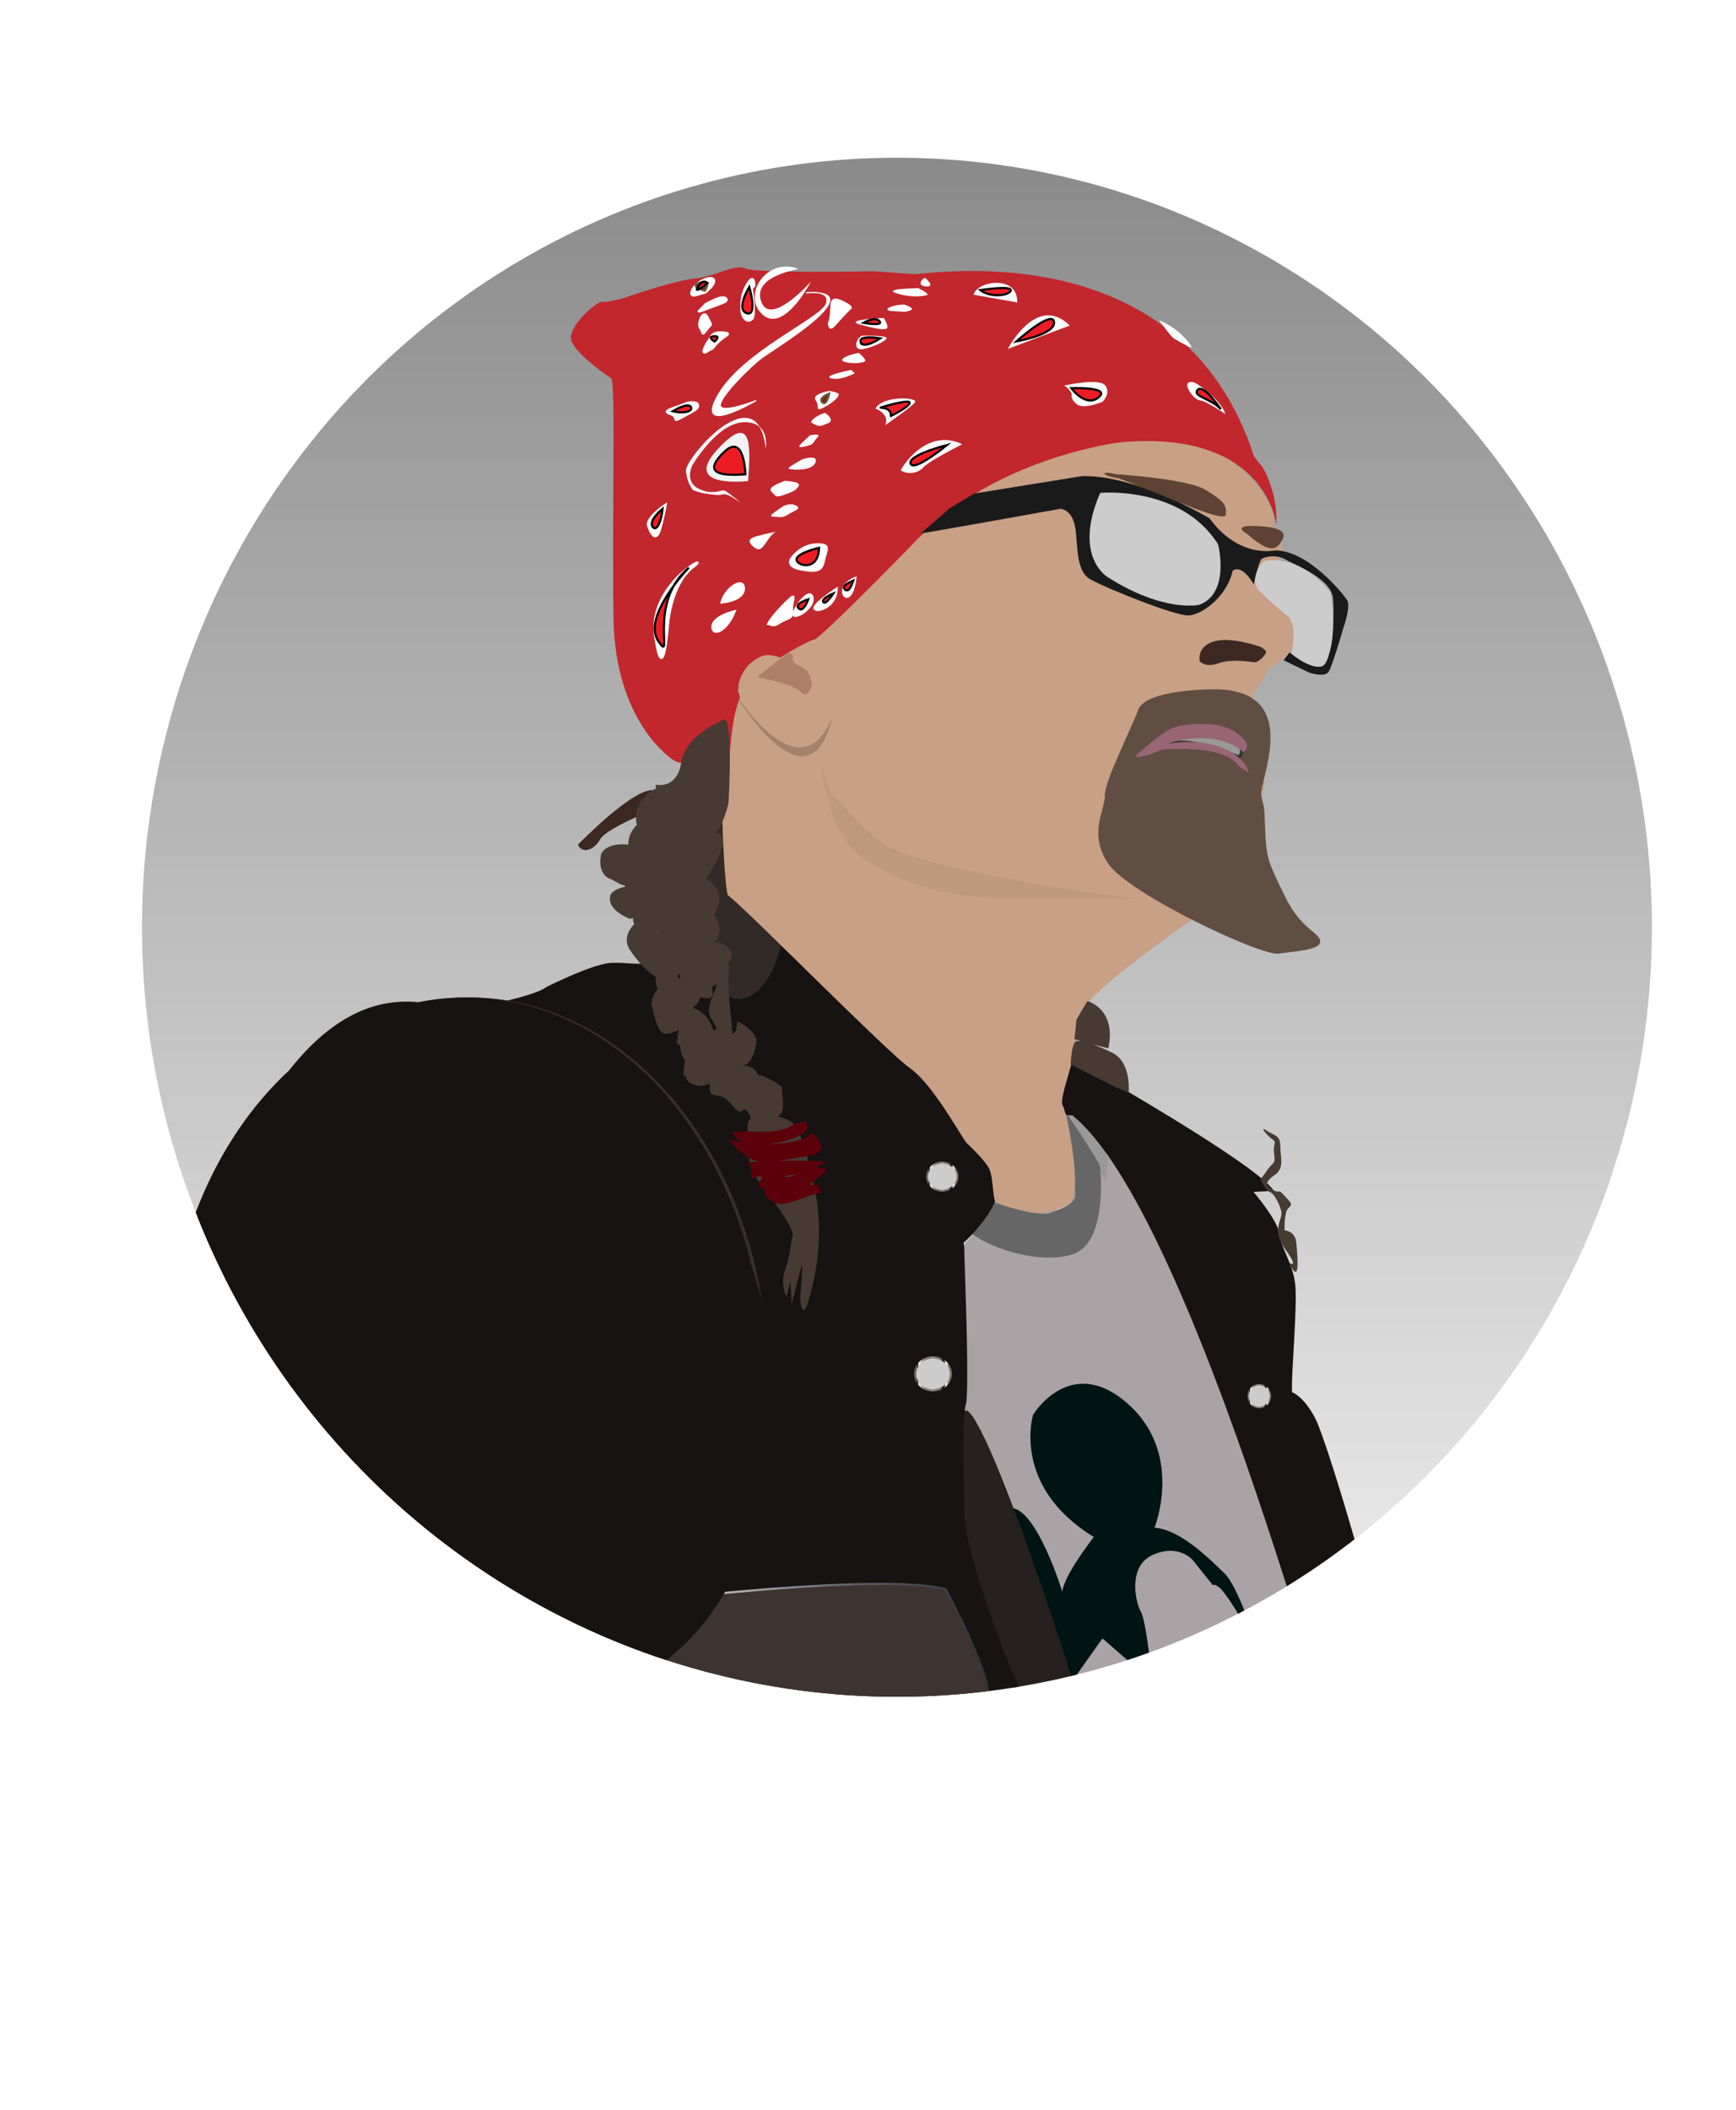 <svg xmlns="http://www.w3.org/2000/svg" xmlns:xlink="http://www.w3.org/1999/xlink" viewBox="0 0 1005.79 1222.23">
  <defs>
    <style>
      .a {
        fill: none;
      }

      .b {
        clip-path: url(#a);
      }

      .ad, .c {
        stroke: #000;
      }

      .ab, .ac, .ad, .ae, .ag, .ah, .ai, .aj, .ak, .al, .am, .c {
        stroke-miterlimit: 10;
      }

      .c {
        stroke-width: 0.93px;
        fill: url(#b);
      }

      .d {
        fill: #999;
      }

      .e {
        fill: #aaa3a6;
      }

      .f {
        fill: #666;
      }

      .g {
        fill: #001413;
      }

      .h {
        fill: #b2001d;
      }

      .i {
        fill: #000708;
      }

      .ab, .ac, .j {
        fill: #fff;
      }

      .k {
        fill: #26211e;
      }

      .l {
        fill: #171312;
      }

      .m {
        fill: #312a26;
      }

      .n {
        fill: #c8a085;
      }

      .o {
        fill: #3c2821;
      }

      .p {
        fill: #614e43;
      }

      .q {
        fill: #333;
      }

      .r {
        fill: #986675;
      }

      .s {
        fill: #c1272d;
      }

      .t {
        fill: #1a1a1a;
      }

      .ah, .ai, .aj, .ak, .al, .am, .u {
        fill: #ccc;
      }

      .v {
        fill: #bf997d;
      }

      .w {
        fill: #473a33;
      }

      .x {
        fill: #5c000a;
      }

      .y {
        fill: #362e2a;
      }

      .z {
        fill: #ad7f68;
      }

      .aa {
        fill: #a3826b;
      }

      .ab, .ac {
        stroke: #fff;
      }

      .ab {
        stroke-width: 0.62px;
      }

      .ac, .ad, .ae, .ag, .ah, .aj {
        stroke-width: 1.24px;
      }

      .ad {
        fill: #ed1c24;
      }

      .ae {
        fill: #662e0e;
        stroke: #70513e;
      }

      .af, .ag {
        fill: #3d3330;
      }

      .ag {
        stroke: url(#c);
      }

      .ah {
        stroke: url(#d);
      }

      .ai {
        stroke-width: 0.65px;
        stroke: url(#e);
      }

      .aj {
        stroke: url(#f);
      }

      .ak {
        stroke-width: 0.82px;
        stroke: url(#g);
      }

      .al {
        stroke-width: 1.06px;
        stroke: url(#h);
      }

      .am {
        stroke-width: 1.05px;
        stroke: url(#i);
      }

      .an {
        fill: #5e4233;
      }

      .ao {
        fill: #f2f2f2;
      }
    </style>
    <clipPath id="a">
      <ellipse class="a" cx="519.67" cy="537.12" rx="437.41" ry="445.75"/>
    </clipPath>
    <linearGradient id="b" x1="2094.33" y1="-1533" x2="3205.16" y2="-1533" gradientTransform="translate(-2146.85 2088.88)" gradientUnits="userSpaceOnUse">
      <stop offset="0" stop-color="#fff"/>
      <stop offset="1" stop-color="gray"/>
    </linearGradient>
    <linearGradient id="c" data-name="Carbon 01" x1="328.65" y1="972.81" x2="573.22" y2="972.81" gradientUnits="userSpaceOnUse">
      <stop offset="0" stop-color="#85868c"/>
      <stop offset="0.34" stop-color="#c1c1c2"/>
      <stop offset="0.69" stop-color="#5c5c63"/>
      <stop offset="1" stop-color="#2f2f33"/>
    </linearGradient>
    <linearGradient id="d" data-name="Chrome 02" x1="490.95" y1="998.29" x2="512.88" y2="998.29" gradientUnits="userSpaceOnUse">
      <stop offset="0.07" stop-color="#66605c"/>
      <stop offset="0.09" stop-color="#29241e"/>
      <stop offset="0.09" stop-color="#29241e"/>
      <stop offset="0.11" stop-color="#29241e"/>
      <stop offset="0.11" stop-color="#39342e"/>
      <stop offset="0.11" stop-color="#68635e"/>
      <stop offset="0.11" stop-color="#908c87"/>
      <stop offset="0.12" stop-color="#b1ada8"/>
      <stop offset="0.12" stop-color="#cac7c2"/>
      <stop offset="0.13" stop-color="#ddd9d4"/>
      <stop offset="0.13" stop-color="#e7e4df"/>
      <stop offset="0.14" stop-color="#ebe8e3"/>
      <stop offset="0.16" stop-color="#ebe8e3"/>
      <stop offset="0.23" stop-color="#a49b90"/>
      <stop offset="0.24" stop-color="#a2998e"/>
      <stop offset="0.24" stop-color="#9c9388"/>
      <stop offset="0.25" stop-color="#999084"/>
      <stop offset="0.25" stop-color="#999084"/>
      <stop offset="0.26" stop-color="#999084"/>
      <stop offset="0.26" stop-color="#968e82"/>
      <stop offset="0.27" stop-color="#8b8379"/>
      <stop offset="0.29" stop-color="#847d74"/>
      <stop offset="0.33" stop-color="#827b73"/>
      <stop offset="0.39" stop-color="#827b73"/>
      <stop offset="0.4" stop-color="#827b73"/>
      <stop offset="0.42" stop-color="#817c75"/>
      <stop offset="0.52" stop-color="#918d87"/>
      <stop offset="0.52" stop-color="#8e8a84"/>
      <stop offset="0.57" stop-color="#7c7671"/>
      <stop offset="0.71" stop-color="#7d7772"/>
      <stop offset="0.74" stop-color="#2b2924"/>
      <stop offset="0.8" stop-color="#2b2924"/>
      <stop offset="0.84" stop-color="#fdfcf9"/>
      <stop offset="0.85" stop-color="#fdfcf9"/>
      <stop offset="0.89" stop-color="#b7aea5"/>
      <stop offset="0.91" stop-color="#817974"/>
      <stop offset="1" stop-color="#817974"/>
    </linearGradient>
    <linearGradient id="e" x1="800.36" y1="1105.22" x2="806.6" y2="1105.22" xlink:href="#d"/>
    <linearGradient id="f" x1="529.56" y1="795.83" x2="551.49" y2="795.83" xlink:href="#d"/>
    <linearGradient id="g" x1="722.68" y1="808.72" x2="736.41" y2="808.72" xlink:href="#d"/>
    <linearGradient id="h" x1="536.56" y1="681.57" x2="555.28" y2="681.57" xlink:href="#d"/>
    <linearGradient id="i" x1="649.45" y1="1126.08" x2="669.27" y2="1126.08" xlink:href="#d"/>
  </defs>
  <title>Asset 1</title>
  <g class="b">
    <rect class="c" x="-52.52" y="53.45" width="1110.83" height="1004.86" transform="translate(-52.99 1058.78) rotate(-90)"/>
    <path class="d" d="M561,712.55a.75.75,0,0,0,.41.52c3.58,1.73,34.05,15.9,44.44,16,5.17,0,14.51-2.33,16.22-3.26s9.93-5.58,11.48-8.38,12.78-30.72,8.74-46c-1.2-4.54-11.59-20.71-17.39-24.63-2.46-1.67-7.85-4.31-7.76-3.57,1.31,9.87,9.21,51.12,1.52,55.44-8.85,5-32.44,5.12-49-6.83C554.05,680.59,560.19,709,561,712.55Z"/>
    <path class="e" d="M619.79,646.21a5.84,5.84,0,0,0-.81-1.73C618.79,644.25,619.08,644.87,619.79,646.21Z"/>
    <path class="e" d="M788.49,1142.72l-23.18-221L749,919.88c-.35-3.3-.64-6.15-.86-8.49-1.39-14.68-15.4-47.62-33.71-85.52.4-.48.43-1.83,0-4.17-5.58-33.21-71.53-157.05-71.53-157.05l-2.22,19.79C630.08,665,622.3,651,619.79,646.21c3,8.72,6.37,43.38,3.53,47.93-3.1,5-8.07,6.82-15.52,8.06s-14.89,0-22.34-1.86-9.31-4.34-9.31-4.34-11.59,19-16.56,23.59c-3.78,3.46-1.32,35.7.43,54H558.4l-1.86,43.24,44.69,102.42.81-.54c15.27,44.63,36.33,106.8,36.59,115,.42,12.82,39.32,87.73,39.32,90.62s12,92.7,12,94.35,92.28-.62,92.28-.62c.22-7.49-3.47-42.5-8.51-86.61Z"/>
    <path class="f" d="M576.77,696.77c2.17.62,23.9,8.07,31.5,5.9s14.43-6.52,14.74-9.31-3.67-45.68-5.84-49.4,19.65,28.6,20.12,31.71,4.34,44.54-15.83,50.9-50.9-4.5-60.06-13.5S575.68,696,575.68,696Z"/>
    <path class="g" d="M668.89,884.91s17.38-43-15.72-72-54.63,6.62-54.63,6.62-12.82,41.39,35.18,70.77c0,0-17.79,22.76-18.21,31.86,0,0-14.69-48.21-29.79-48.68,0,0,12.82,49.51,14.89,59.85s21.11,39.73,21.11,39.73l17-24s26.48,22.76,28.14,25.66-2.9-36.42-5.8-41-8.27-26.49,7-33.11,23.17,3.31,23.17,3.31l11.59,14.49s0-1.66,3.72,1.24,16.56,23.59,17.38,28.14,3.31,2.07,3.31,2.07-10.34-31.45-17.79-38.49S684.62,886.15,668.89,884.91Z"/>
    <path class="g" d="M704.48,948.22s6.21,0,9.93,12.83,7.87,44.28,3.73,45.11-9.52-.42-17.38-27.73C700.76,978.43,696.21,949.88,704.48,948.22Z"/>
    <path class="g" d="M726.83,952.77s-9.93,0-2.48,28.56c0,0,0,7,2.48,7.86S735.93,986.71,726.83,952.77Z"/>
    <path class="h" d="M683.72,1170.86c.39-1.65,3.83-2.21,5.3-1.39,7,4,22.93,11.33,29.27,10.85,8.22-.61,11.56-2.74,14-4.19s12.5-9.83,13.7-12.72,14.37-19.33,14.85-24.07,5.08-22.24,3.14-26.57,7.73,4.33,8.94,6.8,7.73,34.4,7.49,36.66,1.93,28.84,2.41,33.37,3.14,23.28,2.18,26c-.88,2.43-86.12,1.29-101.68,1.06a2.55,2.55,0,0,1-2.52-2.46l-1.09-30.33a2.49,2.49,0,0,1,.41-1.47C681.21,1180.62,682.63,1175.48,683.72,1170.86Z"/>
    <path class="i" d="M765.63,1116.23s-8.7,32.28-14.59,40-11.26,18.19-21.81,23.15-31.43-3.6-31.43-3.6-2.16-.31-17.67-6.35c-10.36-4-14-48-15.19-76.79,2.6-.36,1.81.62,3.67-1.1,4.45,11.05,13.6,20.75,20,24.34,13,7.29,23.28,4,23.28,4a54.15,54.15,0,0,0,5.28-9.79c2.48-5.88,8.53-18.77,6.83-21.87l-.31-.77-8.07-1.4s-1.87,18.31-8.69,22.34-11.8.31-13.35-.62-7.61-10.39-8.38-12.25-11-30-11.48-33.52-2.65-13-3.27-15.84-16.29-40.19-16.29-40.65-3.05,2.06-4.39,1.8c-3.94-.75,3.46-8.17,3.46-8.17s6.88,3.16,7.24,4.71-1.34,1.4-3,.78l-1.69-.61c.26.76,8.8,24.65,10.44,27.3s9.1,17,10.34,18.72,4.44,8.29,10.14,12.32a48.5,48.5,0,0,0,8.27,7c3.94,2.38,9.42,6.51,17.38,8.9s19.24,2.48,20.18,2.07,10.55-5.18,14.27-11.07,17.42-37.93,18-39.37c-.2,1-3.5,16.88-5.87,20.75s-4.82,14.48-6.78,17.38-9.93,12-13.25,14.06S761,1100.71,765.63,1116.23Z"/>
    <path class="j" d="M755.62,1178.85a16.67,16.67,0,0,0-3,10.71c.62,6,2.4,25,3,26.07s7.84,2.33,9.39.54,1.24-1.32,1.24-5S762.13,1174,755.62,1178.85Z"/>
    <path class="j" d="M766,1150.45s-2.25,2.48-1.63,13.11,2.72,30.11,5.2,32.67,3.57-3,3.57-3S772.14,1146,766,1150.45Z"/>
    <path class="h" d="M675.31,1055.61s29.59,31,29.17,39.31-3.51,11-5.17,10.76-11-.62-13.66-8.48-12.82-37-11.58-39.32Z"/>
    <path d="M729,991.16s0,3.72,2.17,3.72a11.32,11.32,0,0,0,4.58-1.32c2-1.28,3.93-2.58,5.86-3.92,3-2.07,5.68-4.48,8.93-6.12a5.9,5.9,0,0,0,3.26-3.15,3.86,3.86,0,0,1,.22-.68c.57-1.09,2.79-2,3.86-2.5a7.72,7.72,0,0,0,2.24-1.48c1.7-1.62,1.39-.46,1.39-.46S726.67,1007.37,729,991.16Z"/>
    <ellipse cx="768.42" cy="993.79" rx="11.48" ry="24.05"/>
    <path class="k" d="M650.68,1057.11a11.6,11.6,0,0,0-.62-3.35c-2.26-6.75-15.46-45.93-32.11-90.5l.67,1.1s-44.49-138.84-58.56-147.53c0,0,0,6.77.09,15.46l-.09-.14A12.39,12.39,0,0,0,537.9,835c-2.78,8.5-4.81,19.41-3,31.07,4,26.07,76.76,168.22,98.13,186.84C649,1066.88,650.79,1061,650.68,1057.11Z"/>
    <ellipse class="k" cx="551.32" cy="827.9" rx="14.74" ry="12.73"/>
    <g>
      <path class="l" d="M690.5,1216.72,163.61,1218l.08-51.83c20.66,28.38,44.84,44.69,70.7,44.69,63.61,0,117.14-98.82,133-233.07,45.59-39.46,75.5-105.78,75.5-181,0-110.85-65.06-202.47-149.49-217.09,8.9-2.11,19.48-5.06,23.08-7.93,0,0,27-13.56,37.55-14a77.31,77.31,0,0,1,9.31.22c5.69.41,20.59.41,20.59.41l43.76-33.21s55.73,49.56,95.23,89.34a1.18,1.18,0,0,1,.4-.65c1.65-1.41,7,2.14,11.82,7.85,4.1,4.87,6.6,9.82,6.24,12.06,9,9.78,15.69,18,18.52,23.3,0,0,4,3.42,3.69,5.28s13,9.83,14.52,24.11S558.3,719.9,558.3,719.9s.46,1.55.46,6.82,3.1,79.46.78,87.07-1.14,58.28-.31,69.46,30.42,125,82.56,170.29,48.42,149.6,48.42,162A2.7,2.7,0,0,0,690.5,1216.72Z"/>
      <path class="l" d="M690.51,1216.72c5.62,10.68,90.32,2.55,90.32,2.55s0-1-.13-2.78Z"/>
    </g>
    <path class="l" d="M797.59,941.19c-3.1-18.63-29.17-108-36-120.43s-13-14.27-13-14.27c-.63-8.69,3.1-49.66,1.86-62.08s-8.69-22.34-9.31-29.79-14.9-24.21-14.9-24.21l11.79-.62c-10.08-15.12-97.49-65.12-114.46-74.74l-.54-.3-2.32-1.31-.06.66c-.16,0-.32,0-.48,0-5.46,0-9.88,7.16-9.88,16s4.42,16,9.88,16a6.35,6.35,0,0,0,1.07-.09c62.34,50.51,134.32,309.24,141.62,327.5,7,17.41,16.64,217.07,17.87,243l45-.11C825.73,1199,800.7,959.81,797.59,941.19Z"/>
    <ellipse class="m" cx="427.95" cy="524.78" rx="27" ry="53.9"/>
    <path class="n" d="M421.84,518.67c-2.39-1.78-6.62-91.86-.82-104.28s46.34-50.48,60.41-60.42,82.77-74.48,110.08-87.73,85.25-16.55,105.94-8.27,33.1,24.83,37.24,32.28a25.92,25.92,0,0,1,3,15s5.9,9.31,5.28,12.1-5.28,20.17-10.24,24.21l-.31,3.1s14.27,11.18,15.82,15.83,1.56,14.28,0,16.45-9.31,8.69-11.48,9-7.45,14-9.93,14.28,5.9,53.69,5.9,53.69-14.9,69.83-40.35,77.59c0,0-59.9,41.28-63.94,52.77,0,0-6.2,22.34-6.82,27.93s-8.07,25.14-5.9,28.24,12.1,50.59,4,56.49-18.62,6.21-24.52,5-16.76-4.65-18.31-5.58-1.55-14.9-3.72-19.25-9.93-12.1-12.73-14.58-19.24-33.83-33.21-43.76S432.5,526.64,421.84,518.67Z"/>
    <path class="o" d="M695.33,383.46c-.48-.29-2.18-9,8.07-11.95s27,3.26,27,3.26,3.26,1.71,3.1,3.1-4.34,6.05-6.83,5.74-13.34-2-20.32.47S696.88,384.39,695.33,383.46Z"/>
    <path class="p" d="M696.83,399.49c-1.46.11-33.52.83-37.45,11.8s-19.45,41.17-19.25,49.45-9.93,22.35,2.07,39.73,88.15,53.38,98.49,51.93,24.62-2.07,24.21-7.24-11-6.62-20.28-25.66-11-21.93-11.58-38.28-.62-12-2.28-20.48S757.87,395.15,696.83,399.49Z"/>
    <path class="q" d="M719.84,431.8s1.53,7.12-2.12,7.52c0,0-31.46-11.89-45-8.57S688,418,719.84,431.8Z"/>
    <path class="d" d="M717.1,431.75s2.69,3.46.42,5.71c0,0-25.14-11.24-39.11-7.79S692.64,419,717.1,431.75Z"/>
    <path class="r" d="M689.37,429.8a51,51,0,0,0-12.14,1.09,1,1,0,0,0,.1-.5c30.33-8.52,42.88,5.31,42.88,5.31s6-2.89-1.66-9.51a29.24,29.24,0,0,0-17.38-6.63s-15.31-1-22.55,2.49S657.14,438.37,657.93,438l.9-.43c-.52.52-.82.84-.82.84,1.18.47,4.74-.29,8.5-1.56l-.33.28.81-.44a53.89,53.89,0,0,0,5.26-2.15c3.08-.78,6.22-.68,11.54-.68,15,0,28,1.92,34,9.91.78.75,5.65,3.87,5.65,3.87C721.44,437.77,706.71,429.8,689.37,429.8Z"/>
    <path class="s" d="M391.43,441c-2.77-1.11-35.18-23.17-36-83.18s1.25-134.49-1.24-138.63c0,0-22.6-14.9-23.38-23.12s15.52-21.73,17.85-21.26,10.24-1.24,14.59-2.79S391,162.53,403,161.29s22.66-8.69,29-5.74,74.49,1.55,74.49,1.55,14.9,1.24,23.17,1.65,154.77-25.24,197,105.94c0,0,0-.2,3.93,4.76s9.94,20.8,8.85,34.45c0,0-5.59-55.55-90.94-47.64-1.7.31-71.54,9-116.85,56,0,0-56,57.57-59.9,58.2S435.86,388,429.19,402.92s-5.48,38.06-8,40.54S399.7,444.29,391.43,441Z"/>
    <path class="o" d="M334.84,489.29s33.83-34.91,44.69-31.34,7.14,7.76,7.14,7.76S351.91,478.9,347.87,486,337,494.41,334.84,489.29Z"/>
    <path class="t" d="M533.47,309c3.11-.31,81-14.28,81-14.28s6.51.31,8.38,10.25,0,25.76,9,30.72,48.76,21.11,56.79,20.8,22.45-11.38,25.45-25.76c0,0,4.66-5.07,12.32,7.76,0,0,2.89-13.45,4.55-14.7s8.48-2.89,14.07.42,26.28,10.76,27.31,22.55-1,34.76-5,38.28c0,0-3.72,5.38-19.45-6.62l-.75-.48-3.44,4.46s14.33,7.19,16,7.61,8.27,2.07,10.14-1,6.62-18.83,7.24-21.1,1.24-4.14,1.24-4.14,4.35-12.42,2.28-15.93-23-29.59-42.42-29c0,0-20.28,4.76-37.45-18.62,0,0-42-25.25-73.87-24.42L564.4,285.9l-13.86,8.28Z"/>
    <path class="u" d="M637.44,285.49s46.77-4.35,68.28,29.79c0,0,7.25,28.14-10.75,35,0,0-20.08,5-53.18-15.93C641.79,334.32,621.31,322.52,637.44,285.49Z"/>
    <path class="u" d="M732.55,325c1.77-.42,20.24-4.2,38.14,18,0,0,5.8,30-4.34,42.62,0,0-5.38,3.31-18.21-7,0,0,4.35-17.59-2.69-22.14,0,0-15.1-12.62-17.17-15.94s-1.46-10,4-15.41A.49.49,0,0,1,732.55,325Z"/>
    <path class="v" d="M476.05,445.84c-1.46-10.73,3.3,12.22,6.55,14.89,6.21,5.08,13.95,16.65,28.37,27.4,19.36,14.44,126.45,31,150.06,32.2,2.71.14-65.93,0-74.49,0-18.43,0-54.12-1-86.67-23.35C495.92,494.26,481.21,483.63,476.05,445.84Z"/>
    <path class="w" d="M471.78,688.49c-1.21-6.9-6.71-34.94-13.73-39a23.56,23.56,0,0,0-7.61-2.71,3.8,3.8,0,0,0,1.93-1.43c2.74-3.84.22-13,.72-14.79.62-2.17-11.49-7.45-11.49-7.45a14.49,14.49,0,0,0-2.39-.29c-.87-3.11-4.33-5.45-8.54-5.59,0-.1.05-.2.06-.3l.32,0c2.79,0,6.21-5.58,7.14-12.72S427,591.4,427,591.4s.54,6.3-2.65,7.71c-.41-9.8-3.47-24.84-1.7-39.88a1.8,1.8,0,0,0-.93-.66,19.72,19.72,0,0,0,2.17-5c1.24-5.69-8.69-7.76-8.69-7.76-.65.12-1.26.26-1.87.39a13.13,13.13,0,0,0,3.11-4.74c1.41-3.75-.78-8.44-2.94-11.8a13.18,13.18,0,0,0-4.59-20.72c6.48-9.17,12-19.61,8.77-25.2A18.12,18.12,0,0,0,415,482.1c3.86-3.92,7.06-16.7,7.06-16.7s2.79-45.94-2.17-48.73c0,0-22.66,8.69-25.14,24.83s-14.9,13-14.9,13a19.93,19.93,0,0,0,.35,2.13c-3.66,1.89-14.21,8.57-11.21,21.25a15.68,15.68,0,0,0-5,11.23c0,.06,0,.12,0,.18-8.53-1.1-15.06,2-15.84,6.18-1.24,6.62.83,12,5.38,13.66,3,1.07,5.06,3.2,8.55,3.87.07.18.13.37.2.55-4.46,1.1-8.15,2.81-8.75,5.51-1.87,8.43,11.59,13.24,11.59,13.24l1.7-.65a6.3,6.3,0,0,0-.05.75,6.81,6.81,0,0,0,.67,2.89c-.08.11-.17.19-.25.32s-7.45,7-2.07,14.9c4.43,6.47,10.25,12.93,14.72,15.25,0,.31,0,.62,0,.94a14.64,14.64,0,0,0,1.27,6.25c-2.15,2.7-4.28,6.39-3.44,9.73,1.55,6.21,3.41,15.83,7.76,16.14,1.81.13,4.86-.77,7.8-2.22-.71,3.89-1.14,7.29-.66,8.12a3,3,0,0,0,1.55.86c0,3.61,1.13,6.77,2.81,8.62-.12.55-.25,1.1-.33,1.69-1.25,8.78-.53,8.14.7,6.39a3.74,3.74,0,0,0-.08.75c0,3.26,3.82,5.9,8.54,5.9a11.16,11.16,0,0,0,5.32-1.29,10.57,10.57,0,0,1,.11,1.6c0,9.31,5,.93,13,10.86s5.28-4,10.56,6.83c.17.36.34.69.5,1a3.36,3.36,0,0,0-1.44,1.17c-1.55,2.8-1.24,25.76,3.73,32.28s23,29.8,21.72,34.45-1.24,10.86-4.34,19.55a21.23,21.23,0,0,0,.62,15.83l2.48-9.31.62,13.66s4-15.83,5.59-21.42-.62,17.07-.62,17.07.93,22.35,7.76-9.31C477.8,712.23,472.46,691,471.78,688.49ZM382,540.61q-.46-.5-.93-.9l.27-.11C381.51,539.94,381.72,540.29,382,540.61Zm10.57,25.76a4.21,4.21,0,0,0,.48-2.1l.88-.14a29.59,29.59,0,0,0,.31,3A9.4,9.4,0,0,0,392.52,566.37Zm20.65,30.44c-1.48-5.13-4.68-10.56-11.48-12.95l.12-.9a5.83,5.83,0,0,0,3.45-5.15,18.67,18.67,0,0,1,2.82.25c7.14,1.24,4-4.66,4.66-6.21a8.53,8.53,0,0,1,.77-1.24,13.56,13.56,0,0,0,2.31-.73c-2.89,6.39-5.8,13.83-5.15,16.66,1.06,4.59,4.21,6.47,4.35,9.75C414.53,596.4,413.9,596.58,413.17,596.81Z"/>
    <path class="x" d="M473.93,676.57c-.51-2.76,12.74-3.68-4.08-4.14-6.32-.17-13.14-.09-19.19.09,6-.77,12.78-2.2,19.19-3.32,13.25-2.3,0-15.66-1-12-.66,2.39-10.4,5.38-23.72,5.52,9.69-1,19.27-4.7,21.17-6.91,3.57-4.14,1.53-9.21-8.66-3.22s-35.36.52-33.13,4.14a12.4,12.4,0,0,0,7.29,5.18,90.2,90.2,0,0,1-10.35-2s7.14,7.83,13.76,11.52a13.64,13.64,0,0,0,5.17,1.41c-4.68.22-7.72.43-7.72.43,6.63,4.15-1,10.6,5.1,8.75,2.24-.67,3.11-.54,4-.25-1.58,3.16-4.84,6.25,1.64,6.7,0,0-2.55,4.15,4.58,7.83s16.32-3.22,28-5.52l-2-4.61s-2,.1-5,.16l.94-.62C475,681.18,484.12,676.11,473.93,676.57Zm-12,3.51c-2.75,1.25-5.31,2.2-8.87,1.56C456.32,681,459.3,680.47,461.9,680.08Z"/>
    <path class="w" d="M644.41,609.81a112,112,0,0,0-11.28-4.89c4.64,1.22,9,2.32,9,2.32,4.67-22.17-10.89-27-12.1-27.32,0,0-6.4,10.48-6.4,11s-1,10.3-1.21,10.82c-.05.15,1.68.7,4.13,1.4a15.69,15.69,0,0,0-2.4-.2c-3.46,0-3.81,13.57-3.81,13.57s32.22,16.83,33.55,16.15C653.92,632.66,655.65,615.31,644.41,609.81Z"/>
    <path class="w" d="M730.14,683s.41.21,3.93-5,5-3.31,4.14-9.52,1.86-6.62-1-8.49-8.06-8.27-3.51-5.17,8.07,2.48,8.07,9.11,2.69,12.62-3.31,16.76-5.18,6.41-.83,8.69,2.48-1.25,6.41,3.1,5.18,5,2.49,7.24-2.28,13-2.28,13,6.21,0,6.83,7.45,2.48,25.45-4.35,11.17c0,0,6.62,4.45-2.07-7.66s-.93-17.17-2.38-22.34-4.55-10.35-6.62-10.87S730.14,683,730.14,683Z"/>
    <path class="y" d="M444.91,796.87c0-121-77.53-219.12-173.18-219.12a138.55,138.55,0,0,0-28.16,2.9,60.17,60.17,0,0,0-7.11-.42c-24.32,0-47.17,14.46-67,39.8-43,39.87-70.93,104.22-70.93,176.84a277.48,277.48,0,0,0,2.71,38.81c-1.62,19.39-2.49,39.4-2.49,59.88,0,174.15,61.65,315.33,137.7,315.33,63.61,0,117.15-98.81,133-233.07C415,938.35,444.91,872,444.91,796.87Z"/>
    <path class="l" d="M442.84,796.87c0,75.17-29.91,141.49-75.5,181-15.81,134.25-69.34,233.07-132.95,233.07-25.86,0-50-16.31-70.7-44.69-40.14-55.11-67-155.69-67-270.64,0-20.48.86-40.49,2.48-59.89a278.66,278.66,0,0,1-2.7-38.8c0-70.93,26.64-134,68-174,1-1,2-1.91,3-2.83q4.83-6.16,9.88-11.46c17.4-18.18,36.74-28.34,57.11-28.34a62.37,62.37,0,0,1,7.11.41,138.92,138.92,0,0,1,51.85-.86C377.78,594.4,442.84,686,442.84,796.87Z"/>
    <path class="n" d="M427.76,399.36c-.44-.13-.29.43.63,3.34,2,6.34,19.61,26.65,27.39,29.69,9.17,3.59,32.24-.31,23.07-25l-3.49-10.76s-22.49-21.35-34.27-16.42A22.3,22.3,0,0,0,427.84,397Z"/>
    <path class="z" d="M439.43,391.65a.49.49,0,0,0,.24.84c4.05.74,19.61,3.81,23.81,8.06,4.84,4.9,6.83-3.14,6.83-3.14s-.14-6.46-3.27-9.21-8.5-3.72-7.79-6.86-2.75-3.12-3-2.85C455.43,379.3,442.77,388.53,439.43,391.65Z"/>
    <path class="aa" d="M481.78,417.54c-11.95,44-41.63,6.27-53.7-11.8a1.73,1.73,0,0,0,.25-.44c33.25,45.33,48,23.93,52.9,11.95A3.19,3.19,0,0,0,481.78,417.54Z"/>
    <path class="j" d="M512.83,246.28s15.68-10.71,17.38-13.35-18.31-4.19-23,3.73C507.25,236.66,515.78,239.76,512.83,246.28Z"/>
    <path class="j" d="M583.91,202.1s16.76-32.45,35.84-13.52"/>
    <path class="j" d="M589.34,175.2c.62-16-23-12.81-25.3-4.48"/>
    <path class="j" d="M616.11,223.43s20.67-4.7,24.17-.2-1.32,9.51-1.67,9.58-10.28,4.31-14.32,1.6-3.45-5.59-3.33-6S618.32,223.47,616.11,223.43Z"/>
    <path class="j" d="M688.16,222s1.35-1.58,4.22-.21,15,10.09,17.56,18.06c0,0-11.3-7.74-14.59-7.89S686.51,224.27,688.16,222Z"/>
    <path class="j" d="M671.58,185.55s6.21,8.69,8.07,10.14,9.31,5.38,10.56,5.58S683.79,190.31,671.58,185.55Z"/>
    <path class="j" d="M521.94,272.5c-.47-.3,14.32-25.4,35.53-15.15,0,0-19.14,9.62-22.4,13.29A10.48,10.48,0,0,1,521.94,272.5Z"/>
    <path class="j" d="M457.74,323.4s-3.41,5.28,5.9,7,12.88,1.24,14.28-5.28,4.19-9.93-2.95-10.4S462,317.76,457.74,323.4Z"/>
    <path class="j" d="M449.36,308c-5.89,4-7.14,13-12.1,9.31s-3.11-5.59,1.55-6.83S449.36,308,449.36,308Z"/>
    <path class="j" d="M453.4,293.45c-6.52,4.35-8.38,5.9-5,5.9s4.66.93,8.07-1.24,8.38-3.42,4.66-5.28S453.4,293.45,453.4,293.45Z"/>
    <path class="j" d="M454.64,278.56c-7.14,2.79-9.62,4.34-7.45,6.51s2.17,3.42,7.14,1.55,6.52-2.17,8.38-5S454.64,278.56,454.64,278.56Z"/>
    <path class="j" d="M464.57,266.14c-6.83,4.35-11.17,5.59-4,5.9s12.1-1.86,12.1-5.28S464.57,266.14,464.57,266.14Z"/>
    <path class="j" d="M469.23,252.17c-5,5-9.32,7.76-3.11,6.52s4.66-2.48,7.45-5.27S469.23,252.17,469.23,252.17Z"/>
    <path class="j" d="M477.92,239.14c-5,1.55-9.32,5-7.45,5.9s3.72,2.48,6.51,1.24,4.35-1.24,4.35-3.11S477.92,239.14,477.92,239.14Z"/>
    <path class="j" d="M480.4,226.41c-2.48.62-10.24,2.18-7.76,5.59s-.93,7.14,5.28,3.72,7.76-5.89,8.07-7.13S480.4,226.41,480.4,226.41Z"/>
    <path class="j" d="M493.12,214.31c-8.07,1.55-16.45,4-10.86,5s13-3.11,13-3.11Z"/>
    <path class="j" d="M497.47,204.38c-7.45,1.55-12.11,4-8.07,5.27s10.55.62,11.79-.31S497.47,204.38,497.47,204.38Z"/>
    <path class="j" d="M499.33,194.45c-4,2.17-5,9,.93,7.75s14-5,13.35-6.51S499.33,194.45,499.33,194.45Z"/>
    <path class="j" d="M512.06,184.2c-8.38.31-21.73,1.56-14,3.73s13.66,3.41,15.52,2.48S512.06,184.2,512.06,184.2Z"/>
    <path class="j" d="M523.85,176.44c-7.45,0-13.66,3.42-6.83,3.73s6.52.93,10.24-.31S523.85,176.44,523.85,176.44Z"/>
    <path class="j" d="M531.92,166.82c-1.24.31-21.11.31-12.42,3.11s16.14,1.55,17.7.93S531.92,166.82,531.92,166.82Z"/>
    <path class="j" d="M536,160.93c-2.17.62-5,4.65.63,5S536,160.93,536,160.93Z"/>
    <path class="j" d="M462.4,155.65c1.2.44-26.69,3.72-21.42,18.93s28.87-11.48,28.87-11.48-15.52,30.1-27.94,19.24S443.78,148.82,462.4,155.65Z"/>
    <path class="ab" d="M467.05,169.62s14.28-2.18,11.8,6.2-48.11,27.63-62.7,52.77,22,3.41,22,3.41-19.86,7.76-20.8,3.1,17.07-22.65,24.21-27.93S506.62,167.13,467.05,169.62Z"/>
    <g>
      <path class="j" d="M443.57,259.21c.1.82,2.69-15.31-12.83-14.69s-29.59,24.83-29.59,24.83-5.17,9.93,4.14,14.07,12.41-.62,15.31,1.24a84.36,84.36,0,0,1,7.16,5.57l.5.43s-6.62-5.38-9.73-4.35-16.14-1.24-17.17-2.89-3.1-4.14-3.73-10.76S438.4,216.79,443.57,259.21Z"/>
      <path class="j" d="M443.58,259.21a.63.63,0,0,0,0-.14l0-.2.05-.4c0-.28.05-.55.06-.82,0-.55,0-1.09,0-1.64a16.72,16.72,0,0,0-.51-3.23,10.32,10.32,0,0,0-9.22-8.05,17.29,17.29,0,0,0-6.49.35,28.91,28.91,0,0,0-11.33,6.31,67.42,67.42,0,0,0-9,9.49c-1.35,1.72-2.65,3.48-3.87,5.29-.62.9-1.21,1.82-1.78,2.75a11.22,11.22,0,0,0-1.23,3,11,11,0,0,0,0,6.42,8.69,8.69,0,0,0,4.32,4.65,19.67,19.67,0,0,0,6.2,2,16.3,16.3,0,0,0,6.47-.59,9,9,0,0,1,1.64-.25,3,3,0,0,1,1.6.4,31.66,31.66,0,0,1,2.69,1.89c1.74,1.34,3.43,2.73,5.09,4.15l-.11.14a29.36,29.36,0,0,0-5.82-3.66,7.17,7.17,0,0,0-3.28-.76,14.22,14.22,0,0,1-1.7.33,16.84,16.84,0,0,1-1.74,0,46.69,46.69,0,0,1-6.88-.74,29.18,29.18,0,0,1-6.7-1.82,2.6,2.6,0,0,1-.75-.52c-.2-.25-.32-.48-.49-.73-.32-.48-.63-1-.91-1.48a17.67,17.67,0,0,1-1.38-3.19,24.86,24.86,0,0,1-.79-3.39c-.09-.57-.17-1.14-.22-1.72a3.41,3.41,0,0,1,.17-1.76,27,27,0,0,1,3.35-6.07c1.32-1.9,2.74-3.72,4.23-5.49a80,80,0,0,1,9.77-9.8,38.66,38.66,0,0,1,11.83-7.09,12.83,12.83,0,0,1,6.86-.55,9.5,9.5,0,0,1,5.61,3.84,20,20,0,0,1,2.9,6.25A43.56,43.56,0,0,1,443.58,259.21Zm0,0a43.38,43.38,0,0,0-1.35-6.77,20.11,20.11,0,0,0-2.93-6.21,9.44,9.44,0,0,0-5.56-3.76,12.65,12.65,0,0,0-6.75.6,38.21,38.21,0,0,0-11.71,7.13,81.54,81.54,0,0,0-9.73,9.76c-1.48,1.76-2.9,3.58-4.21,5.47a26.89,26.89,0,0,0-3.33,6,3.16,3.16,0,0,0-.15,1.64c.05.57.13,1.14.22,1.71a22.49,22.49,0,0,0,.78,3.34,15.57,15.57,0,0,0,1.35,3.14c.27.5.58,1,.89,1.47.16.23.32.51.48.7a2.14,2.14,0,0,0,.66.45,18.15,18.15,0,0,0,3.24,1.09c1.12.28,2.24.52,3.37.72a46.48,46.48,0,0,0,6.85.77,16.21,16.21,0,0,0,1.71,0,15.26,15.26,0,0,0,1.7-.31,7.16,7.16,0,0,1,3.38.79,29.47,29.47,0,0,1,5.85,3.7l-.11.13c-1.65-1.42-3.34-2.82-5.07-4.16-.87-.66-1.74-1.33-2.67-1.9a3,3,0,0,0-1.53-.39,9.78,9.78,0,0,0-1.61.24,16.66,16.66,0,0,1-6.51.58,19.68,19.68,0,0,1-6.25-2,8.8,8.8,0,0,1-4.41-4.71,11.14,11.14,0,0,1,0-6.52,11.68,11.68,0,0,1,1.23-3.05c.57-.94,1.17-1.86,1.78-2.77q1.83-2.73,3.86-5.32a63.25,63.25,0,0,1,9-9.54,29,29,0,0,1,11.45-6.28,17.4,17.4,0,0,1,6.55-.32,11.24,11.24,0,0,1,6,2.57,11,11,0,0,1,3.29,5.6,16.17,16.17,0,0,1,.5,3.25c0,.54,0,1.09,0,1.64,0,.27,0,.55-.06.82l-.05.41,0,.2,0,.1,0,.05s0,0-.05,0Z"/>
    </g>
    <path class="ac" d="M409,161.55c-7.63,2.41-11.79,11.48-5.27,9.31s3.72-.31,7.45-3.73S414.91,159.68,409,161.55Z"/>
    <path class="ac" d="M408.39,176.44c-1.55,2.49-7.44,5.9.31,2.8s14.28-4.35,11.8-6.52S408.39,176.44,408.39,176.44Z"/>
    <path class="ac" d="M410,183.89c-2.73-5.75-6.21,4-4.35,6.21s.62,5.28,3.73.93S412.74,189.79,410,183.89Z"/>
    <path class="ac" d="M411.81,195.38c-4,5.58-6.21,10.86-1.86,8.07s1.24.31,5.27-4.35,10.24-5.9,3.73-6.52S411.81,195.38,411.81,195.38Z"/>
    <path class="ac" d="M398.46,233.24c-7.14,3.11-16.14,4.66-10.24,6.52s-.31,5.9,7.76,1.55,8.69-4.65,8.38-6.83S398.46,233.24,398.46,233.24Z"/>
    <path class="ac" d="M492.5,178.62c-8.69,8.69-10.86,13-11.79,10.55s-.31-.31.62-6.21-1.24-11.79,6.21-8.38S492.5,178.62,492.5,178.62Z"/>
    <path class="ac" d="M437,165.58s.31-7.76-3.73-1.55-3.72,10.86-3.72,15.21,3.1,8.38,6.21,5.58-2.49-30.72-.31-17.69Z"/>
    <path class="ac" d="M385.74,292.21s-11.8,7.76-10.24,12.42,4,8.07,5.89,4.65S385.74,292.21,385.74,292.21Z"/>
    <path class="ac" d="M445,361.42c1.86,0,2.48,2.18,6.51-.62s8.38-2.17,7.45-7.14,4.35-12.72-4-4.34S445,361.42,445,361.42Z"/>
    <path class="ac" d="M470.47,345.28c-2.6-5.18-14,11.8-9.62,11.49S472.64,349.63,470.47,345.28Z"/>
    <path class="ac" d="M484.74,340.94s-14.58,9.62-12.72,11.79S484.74,351.18,484.74,340.94Z"/>
    <path class="ac" d="M418,349s13-.93,13-8.07S420.19,340.32,418,349Z"/>
    <path class="ac" d="M425.77,354s-12.41,2.8-13,8.69S420.5,367,425.77,354Z"/>
    <path class="ac" d="M495.61,334.73s-6.83,2.48-7.14,7.45S494.05,348.7,495.61,334.73Z"/>
    <path class="ac" d="M387,362s1.55-23.58,14.59-33.52-26.7,9-22,40.35S387,362,387,362Z"/>
    <path class="ad" d="M548.68,257.76s-23,5.9-21.11,10.86S548.68,257.76,548.68,257.76Z"/>
    <path class="ad" d="M620.68,224.86s23.28-.93,15.83,5.28S620.68,224.86,620.68,224.86Z"/>
    <path class="ad" d="M588.85,197.74s22.76-3.92,21.81-11.25S588.85,197.74,588.85,197.74Z"/>
    <path class="ad" d="M567.92,168.06s17.69-2.79,17.69,0S574.75,173,567.92,168.06Z"/>
    <path class="ae" d="M509.88,196s-10.55-1.86-11.17,2.17S509.88,196,509.88,196Z"/>
    <path class="ae" d="M480.4,228s-6.52,2.48-4,5S480.4,228,480.4,228Z"/>
    <path class="ad" d="M509.88,196s-13-2.17-11.17,2.17S509.88,196,509.88,196Z"/>
    <path class="ad" d="M500.26,187s6.83-4,9.31-.93S500.26,187,500.26,187Z"/>
    <path class="ae" d="M408.39,168.38s4.35-6.83-2.79-4.66S408.39,168.38,408.39,168.38Z"/>
    <path class="ad" d="M389.77,238.21s8.07-5,10.24-2.8S397.53,240.07,389.77,238.21Z"/>
    <path class="ad" d="M383.88,294.69s-8.07,6.52-5.9,10.25S383.25,302.14,383.88,294.69Z"/>
    <path class="ad" d="M399.08,328.83s-27.31,28.25-17.69,42.52S374.56,349.32,399.08,328.83Z"/>
    <path class="ad" d="M474.5,317.35s-12.41,2.79-13,6.52S474.19,331.63,474.5,317.35Z"/>
    <path class="ad" d="M468.29,347.15s-8.38,2.48-5.58,5.27S468.29,347.15,468.29,347.15Z"/>
    <path class="ad" d="M482.88,343.73s-7.14,2.8-5.9,5S482.88,343.73,482.88,343.73Z"/>
    <path class="ad" d="M494.37,336.28s-7.14,2.8-5,5S493.12,340,494.37,336.28Z"/>
    <path class="ad" d="M414,197.86s-4.65-2.79-.31-3.1S414,197.86,414,197.86Z"/>
    <path class="ad" d="M410,164s-2.49-2.48-5,1.24S403.43,169,410,164Z"/>
    <path class="ad" d="M434.15,166.2s-8.07,13-1.55,15.21S434.15,166.2,434.15,166.2Z"/>
    <path class="ad" d="M707.28,237s-9.94-14.9-13.35-11.18S701.69,230.76,707.28,237Z"/>
    <path class="af" d="M340.73,993.33s-7.86,179.6-10.34,182.91,99.32,31.45,111.32,36.83c0,0,113-28.14,117.94-33.11,0-2.07,5.79-185.39,4.55-192.84S340.73,993.33,340.73,993.33Z"/>
    <path class="ag" d="M329.35,932.91s173.81-23.59,218.5-12.41c0,0,29.8,55.45,24,64.14s-55.45,27.31-65.38,43c0,0-31.86-41-166.36-16.13Z"/>
    <ellipse class="ah" cx="501.92" cy="998.29" rx="10.35" ry="9.52"/>
    <ellipse class="ai" cx="803.48" cy="1105.22" rx="2.79" ry="9.52"/>
    <ellipse class="aj" cx="540.52" cy="795.83" rx="10.35" ry="9.52"/>
    <ellipse class="ak" cx="729.55" cy="808.72" rx="6.46" ry="6.58"/>
    <ellipse class="al" cx="545.92" cy="681.57" rx="8.83" ry="8.12"/>
    <ellipse class="am" cx="659.36" cy="1126.08" rx="9.39" ry="7.52"/>
    <path class="an" d="M722.56,309.3s-9.86-5.19,5.25-4.61,17.49,4.05,15.11,8S737.85,322.91,722.56,309.3Z"/>
    <path class="an" d="M698.1,283.58c-8.52-5.18-38.63-8-51.57-8.9l-1.07-.25c-3-.64-5.47-.7-5.59-.14s2.18,1.55,5.14,2.19a23.5,23.5,0,0,0,2.66.43c25.92,9.49,62,26.55,62.49,21.25C710.73,292.36,709.18,290.31,698.1,283.58Z"/>
    <path class="l" d="M448.12,811.14c0-93.07-50.58-168.53-113-168.53a76.9,76.9,0,0,0-13.85,1.27c-21.87-34.46-48.38-54.65-77-54.65-75,0-135.76,138.83-135.76,310.09s60.78,310.08,135.76,310.08c64.66,0,118.75-103.27,132.42-241.53C418.56,943.15,448.12,882.3,448.12,811.14Z"/>
    <path class="ao" d="M433.43,278.66s-38.49,4.55-18.21-17.8S435.09,257.14,433.43,278.66Z"/>
    <path class="ad" d="M431.83,274.73s-.5-23.93-11.95-13.19S413.37,276.23,431.83,274.73Z"/>
    <path class="ad" d="M510.19,236.14c-.43,0,16.66-5.17,16.87-2.9s-11,7.76-11,7.76S517.23,236.55,510.19,236.14Z"/>
  </g>
</svg>
